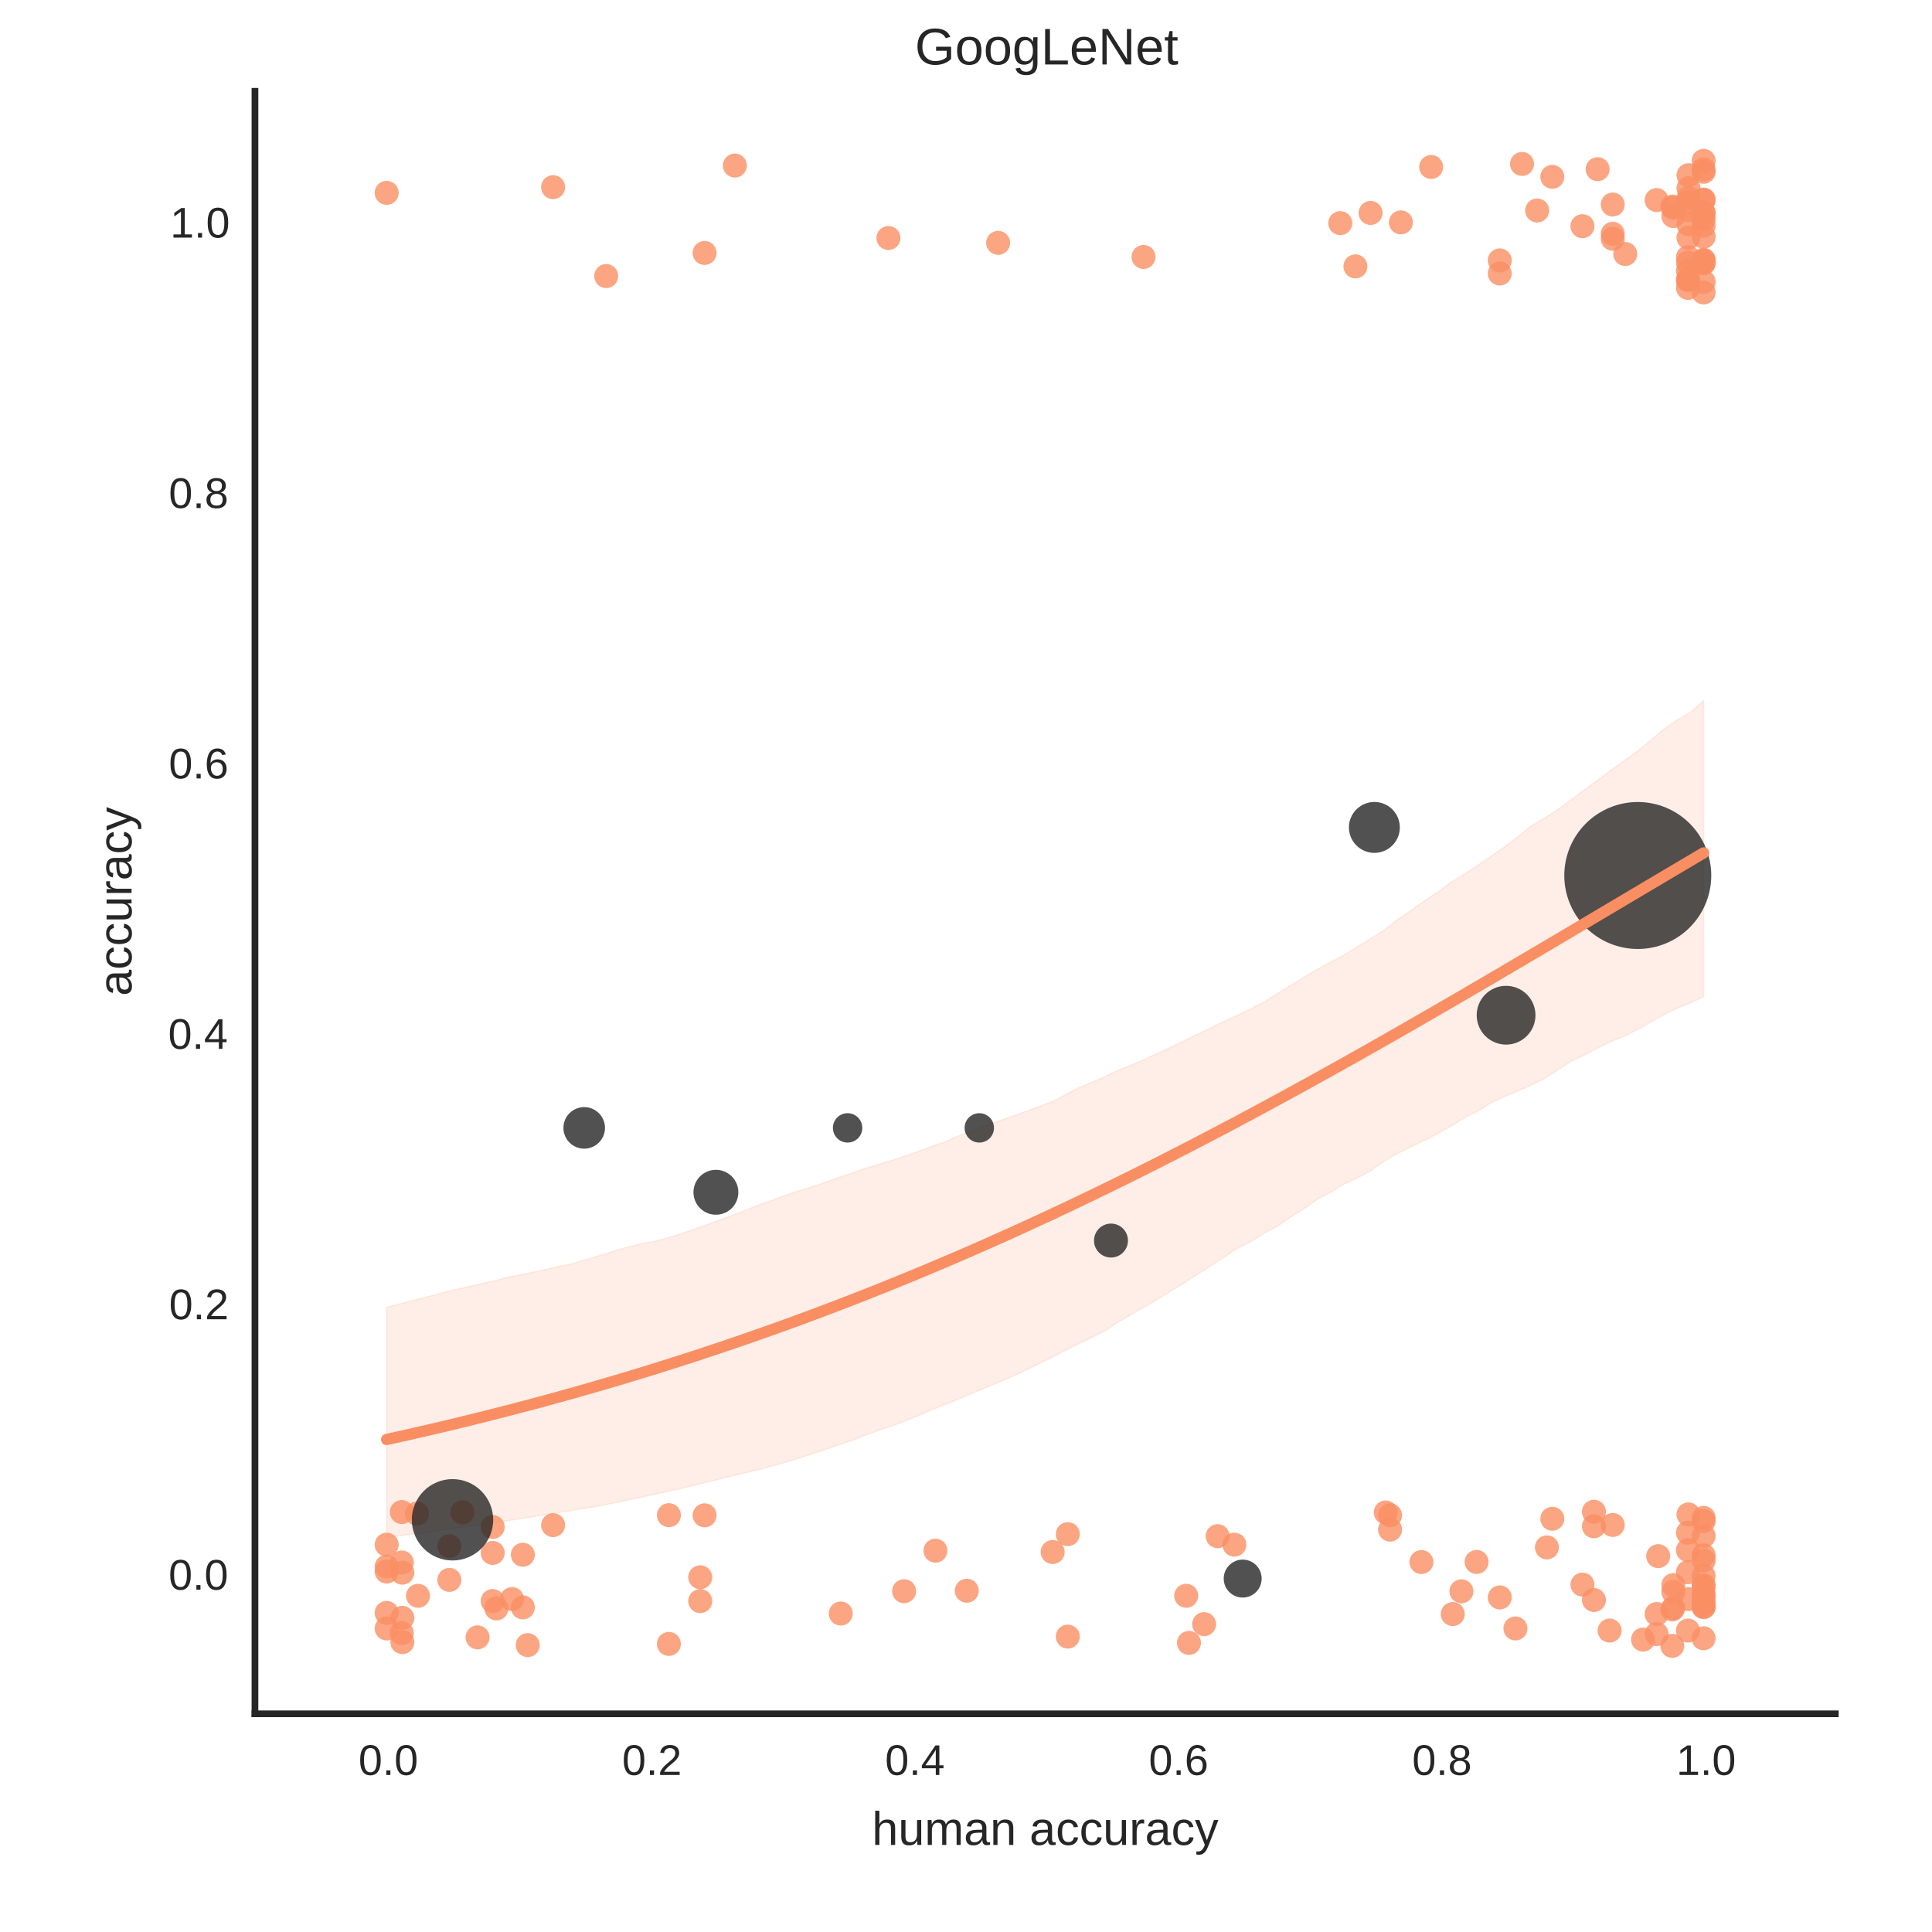 <?xml version="1.0" encoding="utf-8" standalone="no"?>
<!DOCTYPE svg PUBLIC "-//W3C//DTD SVG 1.1//EN"
  "http://www.w3.org/Graphics/SVG/1.1/DTD/svg11.dtd">
<!-- Created with matplotlib (http://matplotlib.org/) -->
<svg height="360pt" version="1.1" viewBox="0 0 360 360" width="360pt" xmlns="http://www.w3.org/2000/svg" xmlns:xlink="http://www.w3.org/1999/xlink">
 <defs>
  <style type="text/css">
*{stroke-linecap:butt;stroke-linejoin:round;}
  </style>
 </defs>
 <g id="figure_1">
  <g id="patch_1">
   <path d="
M0 360
L360 360
L360 0
L0 0
z
" style="fill:#ffffff;"/>
  </g>
  <g id="axes_1">
   <g id="patch_2">
    <path d="
M47.508 319.34
L341.985 319.34
L341.985 17.01
L47.508 17.01
z
" style="fill:#ffffff;"/>
   </g>
   <g id="matplotlib.axis_1">
    <g id="xtick_1">
     <g id="line2d_1">
      <defs>
       <path d="
M0 0
L0 0" id="m9ceacb34a3" style="stroke:#262626;stroke-width:0.8;"/>
      </defs>
      <g>
       <use style="fill:#262626;stroke:#262626;stroke-width:0.8;" x="72.048" xlink:href="#m9ceacb34a3" y="319.34"/>
      </g>
     </g>
     <g id="text_1">
      <!-- 0.0 -->
      <defs>
       <path d="
M9.125 0
L9.125 10.688
L18.656 10.688
L18.656 0
z
" id="LiberationSans-2e"/>
       <path d="
M51.703 34.422
Q51.703 24.516 49.828 17.75
Q47.953 10.984 44.703 6.812
Q41.453 2.641 37.062 0.828
Q32.672 -0.984 27.688 -0.984
Q22.656 -0.984 18.312 0.828
Q13.969 2.641 10.766 6.781
Q7.562 10.938 5.734 17.703
Q3.906 24.469 3.906 34.422
Q3.906 44.828 5.734 51.641
Q7.562 58.453 10.781 62.5
Q14.016 66.547 18.406 68.188
Q22.797 69.828 27.984 69.828
Q32.906 69.828 37.219 68.188
Q41.547 66.547 44.766 62.5
Q48 58.453 49.844 51.641
Q51.703 44.828 51.703 34.422
M42.781 34.422
Q42.781 42.625 41.797 48.062
Q40.828 53.516 38.922 56.766
Q37.016 60.016 34.25 61.359
Q31.5 62.703 27.984 62.703
Q24.266 62.703 21.438 61.328
Q18.609 59.969 16.672 56.719
Q14.75 53.469 13.766 48.016
Q12.797 42.578 12.797 34.422
Q12.797 26.516 13.797 21.094
Q14.797 15.672 16.719 12.375
Q18.656 9.078 21.438 7.641
Q24.219 6.203 27.781 6.203
Q31.25 6.203 34.031 7.641
Q36.812 9.078 38.734 12.375
Q40.672 15.672 41.719 21.094
Q42.781 26.516 42.781 34.422" id="LiberationSans-30"/>
      </defs>
      <g style="fill:#262626;" transform="translate(66.801 330.738)scale(0.08 -0.08)">
       <use xlink:href="#LiberationSans-30"/>
       <use x="55.615" xlink:href="#LiberationSans-2e"/>
       <use x="83.398" xlink:href="#LiberationSans-30"/>
      </g>
     </g>
    </g>
    <g id="xtick_2">
     <g id="line2d_2">
      <g>
       <use style="fill:#262626;stroke:#262626;stroke-width:0.8;" x="121.127" xlink:href="#m9ceacb34a3" y="319.34"/>
      </g>
     </g>
     <g id="text_2">
      <!-- 0.2 -->
      <defs>
       <path d="
M5.031 0
L5.031 6.203
Q7.516 11.922 11.109 16.281
Q14.703 20.656 18.656 24.188
Q22.609 27.734 26.484 30.766
Q30.375 33.797 33.5 36.812
Q36.625 39.844 38.547 43.156
Q40.484 46.484 40.484 50.688
Q40.484 53.609 39.594 55.828
Q38.719 58.062 37.062 59.562
Q35.406 61.078 33.078 61.828
Q30.766 62.594 27.938 62.594
Q25.297 62.594 22.969 61.859
Q20.656 61.141 18.844 59.672
Q17.047 58.203 15.891 56.031
Q14.75 53.859 14.406 50.984
L5.422 51.812
Q5.859 55.516 7.469 58.781
Q9.078 62.062 11.906 64.531
Q14.75 67 18.719 68.406
Q22.703 69.828 27.938 69.828
Q33.062 69.828 37.062 68.609
Q41.062 67.391 43.812 64.984
Q46.578 62.594 48.047 59.078
Q49.516 55.562 49.516 50.984
Q49.516 47.516 48.266 44.391
Q47.016 41.266 44.938 38.422
Q42.875 35.594 40.141 32.953
Q37.406 30.328 34.422 27.812
Q31.453 25.297 28.422 22.828
Q25.391 20.359 22.719 17.859
Q20.062 15.375 17.969 12.812
Q15.875 10.25 14.703 7.469
L50.594 7.469
L50.594 0
z
" id="LiberationSans-32"/>
      </defs>
      <g style="fill:#262626;" transform="translate(115.924 330.738)scale(0.08 -0.08)">
       <use xlink:href="#LiberationSans-30"/>
       <use x="55.615" xlink:href="#LiberationSans-2e"/>
       <use x="83.398" xlink:href="#LiberationSans-32"/>
      </g>
     </g>
    </g>
    <g id="xtick_3">
     <g id="line2d_3">
      <g>
       <use style="fill:#262626;stroke:#262626;stroke-width:0.8;" x="170.207" xlink:href="#m9ceacb34a3" y="319.34"/>
      </g>
     </g>
     <g id="text_3">
      <!-- 0.4 -->
      <defs>
       <path d="
M43.016 15.578
L43.016 0
L34.719 0
L34.719 15.578
L2.297 15.578
L2.297 22.406
L33.797 68.797
L43.016 68.797
L43.016 22.516
L52.688 22.516
L52.688 15.578
z

M34.719 58.891
Q34.625 58.641 34.234 57.938
Q33.844 57.234 33.344 56.344
Q32.859 55.469 32.344 54.562
Q31.844 53.656 31.453 53.078
L13.812 27.094
Q13.578 26.703 13.109 26.062
Q12.641 25.438 12.156 24.781
Q11.672 24.125 11.172 23.484
Q10.688 22.859 10.406 22.516
L34.719 22.516
z
" id="LiberationSans-34"/>
      </defs>
      <g style="fill:#262626;" transform="translate(164.92 330.738)scale(0.08 -0.08)">
       <use xlink:href="#LiberationSans-30"/>
       <use x="55.615" xlink:href="#LiberationSans-2e"/>
       <use x="83.398" xlink:href="#LiberationSans-34"/>
      </g>
     </g>
    </g>
    <g id="xtick_4">
     <g id="line2d_4">
      <g>
       <use style="fill:#262626;stroke:#262626;stroke-width:0.8;" x="219.286" xlink:href="#m9ceacb34a3" y="319.34"/>
      </g>
     </g>
     <g id="text_4">
      <!-- 0.6 -->
      <defs>
       <path d="
M51.219 22.516
Q51.219 17.328 49.781 13
Q48.344 8.688 45.531 5.578
Q42.719 2.484 38.562 0.75
Q34.422 -0.984 29 -0.984
Q23 -0.984 18.5 1.312
Q14.016 3.609 11.031 7.922
Q8.062 12.25 6.562 18.531
Q5.078 24.812 5.078 32.812
Q5.078 42 6.766 48.922
Q8.453 55.859 11.625 60.5
Q14.797 65.141 19.359 67.484
Q23.922 69.828 29.688 69.828
Q33.203 69.828 36.281 69.094
Q39.359 68.359 41.875 66.719
Q44.391 65.094 46.281 62.406
Q48.188 59.719 49.312 55.812
L40.922 54.297
Q39.547 58.734 36.547 60.719
Q33.547 62.703 29.594 62.703
Q25.984 62.703 23.047 60.984
Q20.125 59.281 18.062 55.875
Q16.016 52.484 14.906 47.359
Q13.812 42.234 13.812 35.406
Q16.219 39.844 20.562 42.156
Q24.906 44.484 30.516 44.484
Q35.203 44.484 39.016 42.969
Q42.828 41.453 45.531 38.594
Q48.25 35.75 49.734 31.672
Q51.219 27.594 51.219 22.516
M42.281 22.125
Q42.281 25.688 41.406 28.562
Q40.531 31.453 38.766 33.469
Q37.016 35.5 34.422 36.594
Q31.844 37.703 28.422 37.703
Q26.031 37.703 23.578 36.984
Q21.141 36.281 19.156 34.688
Q17.188 33.109 15.938 30.516
Q14.703 27.938 14.703 24.219
Q14.703 20.406 15.672 17.109
Q16.656 13.812 18.484 11.375
Q20.312 8.938 22.891 7.516
Q25.484 6.109 28.719 6.109
Q31.891 6.109 34.406 7.203
Q36.922 8.297 38.672 10.375
Q40.438 12.453 41.359 15.422
Q42.281 18.406 42.281 22.125" id="LiberationSans-36"/>
      </defs>
      <g style="fill:#262626;" transform="translate(214.058 330.738)scale(0.08 -0.08)">
       <use xlink:href="#LiberationSans-30"/>
       <use x="55.615" xlink:href="#LiberationSans-2e"/>
       <use x="83.398" xlink:href="#LiberationSans-36"/>
      </g>
     </g>
    </g>
    <g id="xtick_5">
     <g id="line2d_5">
      <g>
       <use style="fill:#262626;stroke:#262626;stroke-width:0.8;" x="268.366" xlink:href="#m9ceacb34a3" y="319.34"/>
      </g>
     </g>
     <g id="text_5">
      <!-- 0.8 -->
      <defs>
       <path d="
M51.266 19.188
Q51.266 14.797 49.875 11.109
Q48.484 7.422 45.625 4.734
Q42.781 2.047 38.328 0.531
Q33.891 -0.984 27.828 -0.984
Q21.781 -0.984 17.359 0.531
Q12.938 2.047 10.031 4.703
Q7.125 7.375 5.734 11.062
Q4.344 14.75 4.344 19.094
Q4.344 22.859 5.484 25.781
Q6.641 28.719 8.562 30.828
Q10.5 32.953 12.969 34.25
Q15.438 35.547 18.062 35.984
L18.062 36.188
Q15.188 36.859 12.906 38.375
Q10.641 39.891 9.094 42.016
Q7.562 44.141 6.75 46.719
Q5.953 49.312 5.953 52.203
Q5.953 55.812 7.344 59
Q8.734 62.203 11.469 64.625
Q14.203 67.047 18.25 68.438
Q22.312 69.828 27.641 69.828
Q33.25 69.828 37.375 68.406
Q41.5 67 44.203 64.578
Q46.922 62.156 48.234 58.938
Q49.562 55.719 49.562 52.094
Q49.562 49.266 48.75 46.672
Q47.953 44.094 46.406 41.969
Q44.875 39.844 42.594 38.344
Q40.328 36.859 37.359 36.281
L37.359 36.078
Q40.328 35.594 42.859 34.297
Q45.406 33.016 47.266 30.891
Q49.125 28.766 50.188 25.828
Q51.266 22.906 51.266 19.188
M40.438 51.609
Q40.438 54.203 39.766 56.344
Q39.109 58.5 37.594 60.031
Q36.078 61.578 33.641 62.422
Q31.203 63.281 27.641 63.281
Q24.172 63.281 21.781 62.422
Q19.391 61.578 17.844 60.031
Q16.312 58.5 15.625 56.344
Q14.938 54.203 14.938 51.609
Q14.938 49.562 15.469 47.406
Q16.016 45.266 17.422 43.5
Q18.844 41.75 21.328 40.625
Q23.828 39.5 27.734 39.5
Q31.891 39.5 34.406 40.625
Q36.922 41.75 38.25 43.5
Q39.594 45.266 40.016 47.406
Q40.438 49.562 40.438 51.609
M42.141 20.016
Q42.141 22.516 41.453 24.828
Q40.766 27.156 39.109 28.938
Q37.453 30.719 34.641 31.812
Q31.844 32.906 27.641 32.906
Q23.781 32.906 21.062 31.812
Q18.359 30.719 16.672 28.906
Q14.984 27.094 14.203 24.719
Q13.422 22.359 13.422 19.828
Q13.422 16.656 14.203 14.031
Q14.984 11.422 16.688 9.547
Q18.406 7.672 21.188 6.641
Q23.969 5.609 27.938 5.609
Q31.938 5.609 34.672 6.641
Q37.406 7.672 39.062 9.547
Q40.719 11.422 41.422 14.078
Q42.141 16.75 42.141 20.016" id="LiberationSans-38"/>
      </defs>
      <g style="fill:#262626;" transform="translate(263.136 330.738)scale(0.08 -0.08)">
       <use xlink:href="#LiberationSans-30"/>
       <use x="55.615" xlink:href="#LiberationSans-2e"/>
       <use x="83.398" xlink:href="#LiberationSans-38"/>
      </g>
     </g>
    </g>
    <g id="xtick_6">
     <g id="line2d_6">
      <g>
       <use style="fill:#262626;stroke:#262626;stroke-width:0.8;" x="317.445" xlink:href="#m9ceacb34a3" y="319.34"/>
      </g>
     </g>
     <g id="text_6">
      <!-- 1.0 -->
      <defs>
       <path d="
M7.625 0
L7.625 7.469
L25.141 7.469
L25.141 60.406
L9.625 49.312
L9.625 57.625
L25.875 68.797
L33.984 68.797
L33.984 7.469
L50.734 7.469
L50.734 0
z
" id="LiberationSans-31"/>
      </defs>
      <g style="fill:#262626;" transform="translate(312.346 330.738)scale(0.08 -0.08)">
       <use xlink:href="#LiberationSans-31"/>
       <use x="55.615" xlink:href="#LiberationSans-2e"/>
       <use x="83.398" xlink:href="#LiberationSans-30"/>
      </g>
     </g>
    </g>
    <g id="text_7">
     <!-- human accuracy -->
     <defs>
      <path d="
M6.938 0
L6.938 40.531
Q6.938 42.188 6.906 43.922
Q6.891 45.656 6.828 47.266
Q6.781 48.875 6.734 50.281
Q6.688 51.703 6.641 52.828
L14.938 52.828
Q14.984 51.703 15.062 50.266
Q15.141 48.828 15.203 47.312
Q15.281 45.797 15.297 44.406
Q15.328 43.016 15.328 42.047
L15.531 42.047
Q16.453 45.062 17.5 47.281
Q18.562 49.516 19.969 50.953
Q21.391 52.391 23.344 53.094
Q25.297 53.812 28.078 53.812
Q29.156 53.812 30.125 53.641
Q31.109 53.469 31.641 53.328
L31.641 45.266
Q30.766 45.516 29.594 45.625
Q28.422 45.75 26.953 45.75
Q23.922 45.75 21.797 44.375
Q19.672 43.016 18.328 40.594
Q17 38.188 16.359 34.844
Q15.719 31.5 15.719 27.547
L15.719 0
z
" id="LiberationSans-72"/>
      <path d="
M20.219 -0.984
Q12.25 -0.984 8.25 3.219
Q4.25 7.422 4.25 14.75
Q4.25 19.969 6.219 23.312
Q8.203 26.656 11.391 28.562
Q14.594 30.469 18.688 31.203
Q22.797 31.938 27.047 32.031
L38.922 32.234
L38.922 35.109
Q38.922 38.375 38.234 40.672
Q37.547 42.969 36.125 44.375
Q34.719 45.797 32.594 46.453
Q30.469 47.125 27.594 47.125
Q25.047 47.125 23 46.75
Q20.953 46.391 19.438 45.438
Q17.922 44.484 16.984 42.844
Q16.062 41.219 15.766 38.719
L6.594 39.547
Q7.078 42.672 8.438 45.281
Q9.812 47.906 12.328 49.797
Q14.844 51.703 18.625 52.75
Q22.406 53.812 27.781 53.812
Q37.75 53.812 42.766 49.234
Q47.797 44.672 47.797 36.031
L47.797 13.281
Q47.797 9.375 48.828 7.391
Q49.859 5.422 52.734 5.422
Q53.469 5.422 54.203 5.516
Q54.938 5.609 55.609 5.766
L55.609 0.297
Q53.953 -0.094 52.312 -0.281
Q50.688 -0.484 48.828 -0.484
Q46.344 -0.484 44.562 0.172
Q42.781 0.828 41.656 2.172
Q40.531 3.516 39.938 5.484
Q39.359 7.469 39.203 10.109
L38.922 10.109
Q37.5 7.562 35.812 5.516
Q34.125 3.469 31.875 2.031
Q29.641 0.594 26.781 -0.188
Q23.922 -0.984 20.219 -0.984
M22.219 5.609
Q26.422 5.609 29.562 7.141
Q32.719 8.688 34.781 11.078
Q36.859 13.484 37.891 16.312
Q38.922 19.141 38.922 21.734
L38.922 26.078
L29.297 25.875
Q26.078 25.828 23.172 25.406
Q20.266 25 18.062 23.781
Q15.875 22.562 14.578 20.359
Q13.281 18.172 13.281 14.594
Q13.281 10.297 15.594 7.953
Q17.922 5.609 22.219 5.609" id="LiberationSans-61"/>
      <path d="
M15.328 52.828
L15.328 19.344
Q15.328 15.484 15.891 12.891
Q16.453 10.297 17.719 8.703
Q19 7.125 21.062 6.469
Q23.141 5.812 26.219 5.812
Q29.344 5.812 31.859 6.906
Q34.375 8.016 36.156 10.078
Q37.938 12.156 38.906 15.203
Q39.891 18.266 39.891 22.219
L39.891 52.828
L48.688 52.828
L48.688 11.281
Q48.688 9.625 48.703 7.781
Q48.734 5.953 48.781 4.312
Q48.828 2.688 48.875 1.516
Q48.922 0.344 48.969 0
L40.672 0
Q40.625 0.25 40.578 1.312
Q40.531 2.391 40.453 3.781
Q40.375 5.172 40.328 6.609
Q40.281 8.062 40.281 9.031
L40.141 9.031
Q38.875 6.734 37.359 4.875
Q35.844 3.031 33.844 1.734
Q31.844 0.438 29.25 -0.266
Q26.656 -0.984 23.25 -0.984
Q18.844 -0.984 15.672 0.094
Q12.5 1.172 10.453 3.422
Q8.406 5.672 7.453 9.188
Q6.5 12.703 6.5 17.625
L6.5 52.828
z
" id="LiberationSans-75"/>
      <path d="
M13.422 26.656
Q13.422 22.125 14.078 18.312
Q14.75 14.5 16.312 11.734
Q17.875 8.984 20.438 7.469
Q23 5.953 26.766 5.953
Q31.453 5.953 34.594 8.484
Q37.75 11.031 38.484 16.312
L47.359 15.719
Q46.922 12.453 45.453 9.422
Q44 6.391 41.484 4.094
Q38.969 1.812 35.344 0.406
Q31.734 -0.984 27 -0.984
Q20.797 -0.984 16.453 1.109
Q12.109 3.219 9.391 6.906
Q6.688 10.594 5.469 15.594
Q4.25 20.609 4.25 26.469
Q4.25 31.781 5.125 35.859
Q6 39.938 7.594 42.984
Q9.188 46.047 11.328 48.125
Q13.484 50.203 15.984 51.438
Q18.5 52.688 21.281 53.25
Q24.078 53.812 26.906 53.812
Q31.344 53.812 34.812 52.594
Q38.281 51.375 40.797 49.25
Q43.312 47.125 44.875 44.234
Q46.438 41.359 47.078 38.031
L38.031 37.359
Q37.359 41.75 34.562 44.328
Q31.781 46.922 26.656 46.922
Q22.906 46.922 20.391 45.672
Q17.875 44.438 16.312 41.922
Q14.75 39.406 14.078 35.594
Q13.422 31.781 13.422 26.656" id="LiberationSans-63"/>
      <path d="
M29.5 0
Q27.641 -4.781 25.703 -8.609
Q23.781 -12.453 21.391 -15.156
Q19 -17.875 16.062 -19.312
Q13.141 -20.75 9.328 -20.75
Q7.672 -20.75 6.25 -20.656
Q4.828 -20.562 3.266 -20.219
L3.266 -13.625
Q4.203 -13.766 5.375 -13.844
Q6.547 -13.922 7.375 -13.922
Q11.234 -13.922 14.547 -11.031
Q17.875 -8.156 20.359 -1.859
L21.188 0.25
L0.25 52.828
L9.625 52.828
L20.75 23.641
Q21.234 22.312 21.984 20.109
Q22.75 17.922 23.5 15.719
Q24.266 13.531 24.844 11.766
Q25.438 10.016 25.531 9.578
Q25.688 10.109 26.25 11.688
Q26.812 13.281 27.516 15.234
Q28.219 17.188 28.953 19.188
Q29.688 21.188 30.172 22.656
L40.531 52.828
L49.812 52.828
z
" id="LiberationSans-79"/>
      <path d="
M15.484 43.797
Q16.938 46.484 18.641 48.359
Q20.359 50.25 22.406 51.469
Q24.469 52.688 26.906 53.25
Q29.344 53.812 32.375 53.812
Q37.453 53.812 40.703 52.438
Q43.953 51.078 45.828 48.609
Q47.703 46.141 48.406 42.719
Q49.125 39.312 49.125 35.203
L49.125 0
L40.281 0
L40.281 33.5
Q40.281 36.859 39.859 39.391
Q39.453 41.938 38.281 43.625
Q37.109 45.312 34.953 46.156
Q32.812 47.016 29.391 47.016
Q26.266 47.016 23.75 45.891
Q21.234 44.781 19.453 42.719
Q17.672 40.672 16.688 37.734
Q15.719 34.812 15.719 31.156
L15.719 0
L6.938 0
L6.938 72.469
L15.719 72.469
L15.719 53.609
Q15.719 52 15.672 50.391
Q15.625 48.781 15.547 47.406
Q15.484 46.047 15.422 45.094
Q15.375 44.141 15.328 43.797
z
" id="LiberationSans-68"/>
      <path d="
M37.5 0
L37.5 33.5
Q37.5 37.359 37.016 39.938
Q36.531 42.531 35.375 44.109
Q34.234 45.703 32.375 46.359
Q30.516 47.016 27.828 47.016
Q25.047 47.016 22.797 45.922
Q20.562 44.828 18.969 42.75
Q17.391 40.672 16.531 37.625
Q15.672 34.578 15.672 30.609
L15.672 0
L6.938 0
L6.938 41.547
Q6.938 43.219 6.906 45.047
Q6.891 46.875 6.828 48.5
Q6.781 50.141 6.734 51.312
Q6.688 52.484 6.641 52.828
L14.938 52.828
Q14.984 52.594 15.031 51.516
Q15.094 50.438 15.156 49.047
Q15.234 47.656 15.281 46.219
Q15.328 44.781 15.328 43.797
L15.484 43.797
Q16.656 46.094 18.016 47.953
Q19.391 49.812 21.219 51.094
Q23.047 52.391 25.406 53.094
Q27.781 53.812 30.906 53.812
Q36.922 53.812 40.406 51.422
Q43.891 49.031 45.266 43.797
L45.406 43.797
Q46.578 46.094 48.047 47.953
Q49.516 49.812 51.469 51.094
Q53.422 52.391 55.859 53.094
Q58.297 53.812 61.422 53.812
Q65.438 53.812 68.328 52.734
Q71.234 51.656 73.094 49.406
Q74.953 47.172 75.828 43.625
Q76.703 40.094 76.703 35.203
L76.703 0
L68.016 0
L68.016 33.5
Q68.016 37.359 67.531 39.938
Q67.047 42.531 65.891 44.109
Q64.75 45.703 62.891 46.359
Q61.031 47.016 58.344 47.016
Q55.562 47.016 53.312 45.969
Q51.078 44.922 49.484 42.875
Q47.906 40.828 47.047 37.75
Q46.188 34.672 46.188 30.609
L46.188 0
z
" id="LiberationSans-6d"/>
      <path d="
M40.281 0
L40.281 33.5
Q40.281 37.359 39.719 39.938
Q39.156 42.531 37.891 44.109
Q36.625 45.703 34.547 46.359
Q32.469 47.016 29.391 47.016
Q26.266 47.016 23.75 45.922
Q21.234 44.828 19.453 42.75
Q17.672 40.672 16.688 37.625
Q15.719 34.578 15.719 30.609
L15.719 0
L6.938 0
L6.938 41.547
Q6.938 43.219 6.906 45.047
Q6.891 46.875 6.828 48.5
Q6.781 50.141 6.734 51.312
Q6.688 52.484 6.641 52.828
L14.938 52.828
Q14.984 52.594 15.031 51.516
Q15.094 50.438 15.156 49.047
Q15.234 47.656 15.281 46.219
Q15.328 44.781 15.328 43.797
L15.484 43.797
Q16.75 46.094 18.266 47.953
Q19.781 49.812 21.781 51.094
Q23.781 52.391 26.359 53.094
Q28.953 53.812 32.375 53.812
Q36.766 53.812 39.938 52.734
Q43.109 51.656 45.156 49.406
Q47.219 47.172 48.172 43.625
Q49.125 40.094 49.125 35.203
L49.125 0
z
" id="LiberationSans-6e"/>
      <path id="LiberationSans-20"/>
     </defs>
     <g style="fill:#262626;" transform="translate(162.475 343.775)scale(0.088 -0.088)">
      <use xlink:href="#LiberationSans-68"/>
      <use x="55.615" xlink:href="#LiberationSans-75"/>
      <use x="111.23" xlink:href="#LiberationSans-6d"/>
      <use x="194.531" xlink:href="#LiberationSans-61"/>
      <use x="250.146" xlink:href="#LiberationSans-6e"/>
      <use x="305.762" xlink:href="#LiberationSans-20"/>
      <use x="333.545" xlink:href="#LiberationSans-61"/>
      <use x="389.16" xlink:href="#LiberationSans-63"/>
      <use x="439.16" xlink:href="#LiberationSans-63"/>
      <use x="489.16" xlink:href="#LiberationSans-75"/>
      <use x="544.775" xlink:href="#LiberationSans-72"/>
      <use x="578.076" xlink:href="#LiberationSans-61"/>
      <use x="633.691" xlink:href="#LiberationSans-63"/>
      <use x="683.691" xlink:href="#LiberationSans-79"/>
     </g>
    </g>
   </g>
   <g id="matplotlib.axis_2">
    <g id="ytick_1">
     <g id="line2d_7">
      <g>
       <use style="fill:#262626;stroke:#262626;stroke-width:0.8;" x="47.508" xlink:href="#m9ceacb34a3" y="294.146"/>
      </g>
     </g>
     <g id="text_8">
      <!-- 0.0 -->
      <g style="fill:#262626;" transform="translate(31.413 296.215)scale(0.08 -0.08)">
       <use xlink:href="#LiberationSans-30"/>
       <use x="55.615" xlink:href="#LiberationSans-2e"/>
       <use x="83.398" xlink:href="#LiberationSans-30"/>
      </g>
     </g>
    </g>
    <g id="ytick_2">
     <g id="line2d_8">
      <g>
       <use style="fill:#262626;stroke:#262626;stroke-width:0.8;" x="47.508" xlink:href="#m9ceacb34a3" y="243.757"/>
      </g>
     </g>
     <g id="text_9">
      <!-- 0.2 -->
      <g style="fill:#262626;" transform="translate(31.502 245.826)scale(0.08 -0.08)">
       <use xlink:href="#LiberationSans-30"/>
       <use x="55.615" xlink:href="#LiberationSans-2e"/>
       <use x="83.398" xlink:href="#LiberationSans-32"/>
      </g>
     </g>
    </g>
    <g id="ytick_3">
     <g id="line2d_9">
      <g>
       <use style="fill:#262626;stroke:#262626;stroke-width:0.8;" x="47.508" xlink:href="#m9ceacb34a3" y="193.369"/>
      </g>
     </g>
     <g id="text_10">
      <!-- 0.4 -->
      <g style="fill:#262626;" transform="translate(31.335 195.438)scale(0.08 -0.08)">
       <use xlink:href="#LiberationSans-30"/>
       <use x="55.615" xlink:href="#LiberationSans-2e"/>
       <use x="83.398" xlink:href="#LiberationSans-34"/>
      </g>
     </g>
    </g>
    <g id="ytick_4">
     <g id="line2d_10">
      <g>
       <use style="fill:#262626;stroke:#262626;stroke-width:0.8;" x="47.508" xlink:href="#m9ceacb34a3" y="142.981"/>
      </g>
     </g>
     <g id="text_11">
      <!-- 0.6 -->
      <g style="fill:#262626;" transform="translate(31.452 145.05)scale(0.08 -0.08)">
       <use xlink:href="#LiberationSans-30"/>
       <use x="55.615" xlink:href="#LiberationSans-2e"/>
       <use x="83.398" xlink:href="#LiberationSans-36"/>
      </g>
     </g>
    </g>
    <g id="ytick_5">
     <g id="line2d_11">
      <g>
       <use style="fill:#262626;stroke:#262626;stroke-width:0.8;" x="47.508" xlink:href="#m9ceacb34a3" y="92.593"/>
      </g>
     </g>
     <g id="text_12">
      <!-- 0.8 -->
      <g style="fill:#262626;" transform="translate(31.448 94.661)scale(0.08 -0.08)">
       <use xlink:href="#LiberationSans-30"/>
       <use x="55.615" xlink:href="#LiberationSans-2e"/>
       <use x="83.398" xlink:href="#LiberationSans-38"/>
      </g>
     </g>
    </g>
    <g id="ytick_6">
     <g id="line2d_12">
      <g>
       <use style="fill:#262626;stroke:#262626;stroke-width:0.8;" x="47.508" xlink:href="#m9ceacb34a3" y="42.204"/>
      </g>
     </g>
     <g id="text_13">
      <!-- 1.0 -->
      <g style="fill:#262626;" transform="translate(31.711 44.273)scale(0.08 -0.08)">
       <use xlink:href="#LiberationSans-31"/>
       <use x="55.615" xlink:href="#LiberationSans-2e"/>
       <use x="83.398" xlink:href="#LiberationSans-30"/>
      </g>
     </g>
    </g>
    <g id="text_14">
     <!-- accuracy -->
     <g style="fill:#262626;" transform="translate(24.509 185.585)rotate(-90.0)scale(0.088 -0.088)">
      <use xlink:href="#LiberationSans-61"/>
      <use x="55.615" xlink:href="#LiberationSans-63"/>
      <use x="105.615" xlink:href="#LiberationSans-63"/>
      <use x="155.615" xlink:href="#LiberationSans-75"/>
      <use x="211.23" xlink:href="#LiberationSans-72"/>
      <use x="244.531" xlink:href="#LiberationSans-61"/>
      <use x="300.146" xlink:href="#LiberationSans-63"/>
      <use x="350.146" xlink:href="#LiberationSans-79"/>
     </g>
    </g>
   </g>
   <g id="PathCollection_1">
    <defs>
     <path d="
M0 2.236
C0.593 2.236 1.162 2 1.581 1.581
C2 1.162 2.236 0.593 2.236 0
C2.236 -0.593 2 -1.162 1.581 -1.581
C1.162 -2 0.593 -2.236 0 -2.236
C-0.593 -2.236 -1.162 -2 -1.581 -1.581
C-2 -1.162 -2.236 -0.593 -2.236 0
C-2.236 0.593 -2 1.162 -1.581 1.581
C-1.162 2 -0.593 2.236 0 2.236
z
" id="m7062e01d87"/>
    </defs>
    <g clip-path="url(#p9aa6d294ba)">
     <use style="fill:#fa8e63;fill-opacity:0.8;" x="72.048" xlink:href="#m7062e01d87" y="303.441"/>
     <use style="fill:#fa8e63;fill-opacity:0.8;" x="317.445" xlink:href="#m7062e01d87" y="54.498"/>
     <use style="fill:#fa8e63;fill-opacity:0.8;" x="299.924" xlink:href="#m7062e01d87" y="303.833"/>
     <use style="fill:#fa8e63;fill-opacity:0.8;" x="286.427" xlink:href="#m7062e01d87" y="39.219"/>
     <use style="fill:#fa8e63;fill-opacity:0.8;" x="314.623" xlink:href="#m7062e01d87" y="282.197"/>
     <use style="fill:#fa8e63;fill-opacity:0.8;" x="86.158" xlink:href="#m7062e01d87" y="281.792"/>
     <use style="fill:#fa8e63;fill-opacity:0.8;" x="300.512" xlink:href="#m7062e01d87" y="44.495"/>
     <use style="fill:#fa8e63;fill-opacity:0.8;" x="224.366" xlink:href="#m7062e01d87" y="302.637"/>
     <use style="fill:#fa8e63;fill-opacity:0.8;" x="311.801" xlink:href="#m7062e01d87" y="38.708"/>
     <use style="fill:#fa8e63;fill-opacity:0.8;" x="83.729" xlink:href="#m7062e01d87" y="294.39"/>
     <use style="fill:#fa8e63;fill-opacity:0.8;" x="258.206" xlink:href="#m7062e01d87" y="281.816"/>
     <use style="fill:#fa8e63;fill-opacity:0.8;" x="88.98" xlink:href="#m7062e01d87" y="305.098"/>
     <use style="fill:#fa8e63;fill-opacity:0.8;" x="314.623" xlink:href="#m7062e01d87" y="35.068"/>
     <use style="fill:#fa8e63;fill-opacity:0.8;" x="317.445" xlink:href="#m7062e01d87" y="299.477"/>
     <use style="fill:#fa8e63;fill-opacity:0.8;" x="156.661" xlink:href="#m7062e01d87" y="300.661"/>
     <use style="fill:#fa8e63;fill-opacity:0.8;" x="300.512" xlink:href="#m7062e01d87" y="38.11"/>
     <use style="fill:#fa8e63;fill-opacity:0.8;" x="72.048" xlink:href="#m7062e01d87" y="300.544"/>
     <use style="fill:#fa8e63;fill-opacity:0.8;" x="308.979" xlink:href="#m7062e01d87" y="289.967"/>
     <use style="fill:#fa8e63;fill-opacity:0.8;" x="314.623" xlink:href="#m7062e01d87" y="41.768"/>
     <use style="fill:#fa8e63;fill-opacity:0.8;" x="317.445" xlink:href="#m7062e01d87" y="44.117"/>
     <use style="fill:#fa8e63;fill-opacity:0.8;" x="317.445" xlink:href="#m7062e01d87" y="40.826"/>
     <use style="fill:#fa8e63;fill-opacity:0.8;" x="97.422" xlink:href="#m7062e01d87" y="299.511"/>
     <use style="fill:#fa8e63;fill-opacity:0.8;" x="174.305" xlink:href="#m7062e01d87" y="288.941"/>
     <use style="fill:#fa8e63;fill-opacity:0.8;" x="165.544" xlink:href="#m7062e01d87" y="44.349"/>
     <use style="fill:#fa8e63;fill-opacity:0.8;" x="279.457" xlink:href="#m7062e01d87" y="297.659"/>
     <use style="fill:#fa8e63;fill-opacity:0.8;" x="198.967" xlink:href="#m7062e01d87" y="285.866"/>
     <use style="fill:#fa8e63;fill-opacity:0.8;" x="317.445" xlink:href="#m7062e01d87" y="283.439"/>
     <use style="fill:#fa8e63;fill-opacity:0.8;" x="314.525" xlink:href="#m7062e01d87" y="53.642"/>
     <use style="fill:#fa8e63;fill-opacity:0.8;" x="314.525" xlink:href="#m7062e01d87" y="48.94"/>
     <use style="fill:#fa8e63;fill-opacity:0.8;" x="95.41" xlink:href="#m7062e01d87" y="297.962"/>
     <use style="fill:#fa8e63;fill-opacity:0.8;" x="317.445" xlink:href="#m7062e01d87" y="286.211"/>
     <use style="fill:#fa8e63;fill-opacity:0.8;" x="317.445" xlink:href="#m7062e01d87" y="29.973"/>
     <use style="fill:#fa8e63;fill-opacity:0.8;" x="124.637" xlink:href="#m7062e01d87" y="282.33"/>
     <use style="fill:#fa8e63;fill-opacity:0.8;" x="317.445" xlink:href="#m7062e01d87" y="32.002"/>
     <use style="fill:#fa8e63;fill-opacity:0.8;" x="302.844" xlink:href="#m7062e01d87" y="47.33"/>
     <use style="fill:#fa8e63;fill-opacity:0.8;" x="74.87" xlink:href="#m7062e01d87" y="281.75"/>
     <use style="fill:#fa8e63;fill-opacity:0.8;" x="279.457" xlink:href="#m7062e01d87" y="48.517"/>
     <use style="fill:#fa8e63;fill-opacity:0.8;" x="314.525" xlink:href="#m7062e01d87" y="52.133"/>
     <use style="fill:#fa8e63;fill-opacity:0.8;" x="136.931" xlink:href="#m7062e01d87" y="30.843"/>
     <use style="fill:#fa8e63;fill-opacity:0.8;" x="317.445" xlink:href="#m7062e01d87" y="48.92"/>
     <use style="fill:#fa8e63;fill-opacity:0.8;" x="91.803" xlink:href="#m7062e01d87" y="289.365"/>
     <use style="fill:#fa8e63;fill-opacity:0.8;" x="317.445" xlink:href="#m7062e01d87" y="305.273"/>
     <use style="fill:#fa8e63;fill-opacity:0.8;" x="288.243" xlink:href="#m7062e01d87" y="288.333"/>
     <use style="fill:#fa8e63;fill-opacity:0.8;" x="91.803" xlink:href="#m7062e01d87" y="284.529"/>
     <use style="fill:#fa8e63;fill-opacity:0.8;" x="314.525" xlink:href="#m7062e01d87" y="47.937"/>
     <use style="fill:#fa8e63;fill-opacity:0.8;" x="185.986" xlink:href="#m7062e01d87" y="45.251"/>
     <use style="fill:#fa8e63;fill-opacity:0.8;" x="317.445" xlink:href="#m7062e01d87" y="297.313"/>
     <use style="fill:#fa8e63;fill-opacity:0.8;" x="72.048" xlink:href="#m7062e01d87" y="35.936"/>
     <use style="fill:#fa8e63;fill-opacity:0.8;" x="308.684" xlink:href="#m7062e01d87" y="300.752"/>
     <use style="fill:#fa8e63;fill-opacity:0.8;" x="314.525" xlink:href="#m7062e01d87" y="50.472"/>
     <use style="fill:#fa8e63;fill-opacity:0.8;" x="317.445" xlink:href="#m7062e01d87" y="295.423"/>
     <use style="fill:#fa8e63;fill-opacity:0.8;" x="131.287" xlink:href="#m7062e01d87" y="47.13"/>
     <use style="fill:#fa8e63;fill-opacity:0.8;" x="314.525" xlink:href="#m7062e01d87" y="285.6"/>
     <use style="fill:#fa8e63;fill-opacity:0.8;" x="270.697" xlink:href="#m7062e01d87" y="300.753"/>
     <use style="fill:#fa8e63;fill-opacity:0.8;" x="294.868" xlink:href="#m7062e01d87" y="42.144"/>
     <use style="fill:#fa8e63;fill-opacity:0.8;" x="289.249" xlink:href="#m7062e01d87" y="282.995"/>
     <use style="fill:#fa8e63;fill-opacity:0.8;" x="317.445" xlink:href="#m7062e01d87" y="290.77"/>
     <use style="fill:#fa8e63;fill-opacity:0.8;" x="289.249" xlink:href="#m7062e01d87" y="32.951"/>
     <use style="fill:#fa8e63;fill-opacity:0.8;" x="266.672" xlink:href="#m7062e01d87" y="31.113"/>
     <use style="fill:#fa8e63;fill-opacity:0.8;" x="230.01" xlink:href="#m7062e01d87" y="287.828"/>
     <use style="fill:#fa8e63;fill-opacity:0.8;" x="317.445" xlink:href="#m7062e01d87" y="37.176"/>
     <use style="fill:#fa8e63;fill-opacity:0.8;" x="259.016" xlink:href="#m7062e01d87" y="282.356"/>
     <use style="fill:#fa8e63;fill-opacity:0.8;" x="297.003" xlink:href="#m7062e01d87" y="281.69"/>
     <use style="fill:#fa8e63;fill-opacity:0.8;" x="311.801" xlink:href="#m7062e01d87" y="295.36"/>
     <use style="fill:#fa8e63;fill-opacity:0.8;" x="198.967" xlink:href="#m7062e01d87" y="304.957"/>
     <use style="fill:#fa8e63;fill-opacity:0.8;" x="317.445" xlink:href="#m7062e01d87" y="299.366"/>
     <use style="fill:#fa8e63;fill-opacity:0.8;" x="279.457" xlink:href="#m7062e01d87" y="50.963"/>
     <use style="fill:#fa8e63;fill-opacity:0.8;" x="314.623" xlink:href="#m7062e01d87" y="44.283"/>
     <use style="fill:#fa8e63;fill-opacity:0.8;" x="282.378" xlink:href="#m7062e01d87" y="303.435"/>
     <use style="fill:#fa8e63;fill-opacity:0.8;" x="317.445" xlink:href="#m7062e01d87" y="39.581"/>
     <use style="fill:#fa8e63;fill-opacity:0.8;" x="317.445" xlink:href="#m7062e01d87" y="297.098"/>
     <use style="fill:#fa8e63;fill-opacity:0.8;" x="103.066" xlink:href="#m7062e01d87" y="284.184"/>
     <use style="fill:#fa8e63;fill-opacity:0.8;" x="131.287" xlink:href="#m7062e01d87" y="282.36"/>
     <use style="fill:#fa8e63;fill-opacity:0.8;" x="314.525" xlink:href="#m7062e01d87" y="292.965"/>
     <use style="fill:#fa8e63;fill-opacity:0.8;" x="213.078" xlink:href="#m7062e01d87" y="47.877"/>
     <use style="fill:#fa8e63;fill-opacity:0.8;" x="317.445" xlink:href="#m7062e01d87" y="39.88"/>
     <use style="fill:#fa8e63;fill-opacity:0.8;" x="300.512" xlink:href="#m7062e01d87" y="284.15"/>
     <use style="fill:#fa8e63;fill-opacity:0.8;" x="168.464" xlink:href="#m7062e01d87" y="296.496"/>
     <use style="fill:#fa8e63;fill-opacity:0.8;" x="72.048" xlink:href="#m7062e01d87" y="292.834"/>
     <use style="fill:#fa8e63;fill-opacity:0.8;" x="311.604" xlink:href="#m7062e01d87" y="299.899"/>
     <use style="fill:#fa8e63;fill-opacity:0.8;" x="294.868" xlink:href="#m7062e01d87" y="295.268"/>
     <use style="fill:#fa8e63;fill-opacity:0.8;" x="311.801" xlink:href="#m7062e01d87" y="296.622"/>
     <use style="fill:#fa8e63;fill-opacity:0.8;" x="317.445" xlink:href="#m7062e01d87" y="48.543"/>
     <use style="fill:#fa8e63;fill-opacity:0.8;" x="317.445" xlink:href="#m7062e01d87" y="42.056"/>
     <use style="fill:#fa8e63;fill-opacity:0.8;" x="317.445" xlink:href="#m7062e01d87" y="298.923"/>
     <use style="fill:#fa8e63;fill-opacity:0.8;" x="221.028" xlink:href="#m7062e01d87" y="297.345"/>
     <use style="fill:#fa8e63;fill-opacity:0.8;" x="249.74" xlink:href="#m7062e01d87" y="41.575"/>
     <use style="fill:#fa8e63;fill-opacity:0.8;" x="72.048" xlink:href="#m7062e01d87" y="287.832"/>
     <use style="fill:#fa8e63;fill-opacity:0.8;" x="130.477" xlink:href="#m7062e01d87" y="298.34"/>
     <use style="fill:#fa8e63;fill-opacity:0.8;" x="297.69" xlink:href="#m7062e01d87" y="31.518"/>
     <use style="fill:#fa8e63;fill-opacity:0.8;" x="259.016" xlink:href="#m7062e01d87" y="285.018"/>
     <use style="fill:#fa8e63;fill-opacity:0.8;" x="306.157" xlink:href="#m7062e01d87" y="305.516"/>
     <use style="fill:#fa8e63;fill-opacity:0.8;" x="317.445" xlink:href="#m7062e01d87" y="48.411"/>
     <use style="fill:#fa8e63;fill-opacity:0.8;" x="300.512" xlink:href="#m7062e01d87" y="43.561"/>
     <use style="fill:#fa8e63;fill-opacity:0.8;" x="314.525" xlink:href="#m7062e01d87" y="52.165"/>
     <use style="fill:#fa8e63;fill-opacity:0.8;" x="314.623" xlink:href="#m7062e01d87" y="297.963"/>
     <use style="fill:#fa8e63;fill-opacity:0.8;" x="83.729" xlink:href="#m7062e01d87" y="288.097"/>
     <use style="fill:#fa8e63;fill-opacity:0.8;" x="314.525" xlink:href="#m7062e01d87" y="37.656"/>
     <use style="fill:#fa8e63;fill-opacity:0.8;" x="314.623" xlink:href="#m7062e01d87" y="39.121"/>
     <use style="fill:#fa8e63;fill-opacity:0.8;" x="314.623" xlink:href="#m7062e01d87" y="36.9"/>
     <use style="fill:#fa8e63;fill-opacity:0.8;" x="252.562" xlink:href="#m7062e01d87" y="49.638"/>
     <use style="fill:#fa8e63;fill-opacity:0.8;" x="297.003" xlink:href="#m7062e01d87" y="298.134"/>
     <use style="fill:#fa8e63;fill-opacity:0.8;" x="97.422" xlink:href="#m7062e01d87" y="289.706"/>
     <use style="fill:#fa8e63;fill-opacity:0.8;" x="314.623" xlink:href="#m7062e01d87" y="32.65"/>
     <use style="fill:#fa8e63;fill-opacity:0.8;" x="74.968" xlink:href="#m7062e01d87" y="293.045"/>
     <use style="fill:#fa8e63;fill-opacity:0.8;" x="311.801" xlink:href="#m7062e01d87" y="299.621"/>
     <use style="fill:#fa8e63;fill-opacity:0.8;" x="74.968" xlink:href="#m7062e01d87" y="305.981"/>
     <use style="fill:#fa8e63;fill-opacity:0.8;" x="314.525" xlink:href="#m7062e01d87" y="288.847"/>
     <use style="fill:#fa8e63;fill-opacity:0.8;" x="98.33" xlink:href="#m7062e01d87" y="306.544"/>
     <use style="fill:#fa8e63;fill-opacity:0.8;" x="77.889" xlink:href="#m7062e01d87" y="297.354"/>
     <use style="fill:#fa8e63;fill-opacity:0.8;" x="261.028" xlink:href="#m7062e01d87" y="41.435"/>
     <use style="fill:#fa8e63;fill-opacity:0.8;" x="317.445" xlink:href="#m7062e01d87" y="31.569"/>
     <use style="fill:#fa8e63;fill-opacity:0.8;" x="308.684" xlink:href="#m7062e01d87" y="304.488"/>
     <use style="fill:#fa8e63;fill-opacity:0.8;" x="272.316" xlink:href="#m7062e01d87" y="296.516"/>
     <use style="fill:#fa8e63;fill-opacity:0.8;" x="221.544" xlink:href="#m7062e01d87" y="306.13"/>
     <use style="fill:#fa8e63;fill-opacity:0.8;" x="317.445" xlink:href="#m7062e01d87" y="298.111"/>
     <use style="fill:#fa8e63;fill-opacity:0.8;" x="264.856" xlink:href="#m7062e01d87" y="291.066"/>
     <use style="fill:#fa8e63;fill-opacity:0.8;" x="92.49" xlink:href="#m7062e01d87" y="299.712"/>
     <use style="fill:#fa8e63;fill-opacity:0.8;" x="74.968" xlink:href="#m7062e01d87" y="301.458"/>
     <use style="fill:#fa8e63;fill-opacity:0.8;" x="314.525" xlink:href="#m7062e01d87" y="303.828"/>
     <use style="fill:#fa8e63;fill-opacity:0.8;" x="311.801" xlink:href="#m7062e01d87" y="40.261"/>
     <use style="fill:#fa8e63;fill-opacity:0.8;" x="308.684" xlink:href="#m7062e01d87" y="37.285"/>
     <use style="fill:#fa8e63;fill-opacity:0.8;" x="317.445" xlink:href="#m7062e01d87" y="289.814"/>
     <use style="fill:#fa8e63;fill-opacity:0.8;" x="317.445" xlink:href="#m7062e01d87" y="282.837"/>
     <use style="fill:#fa8e63;fill-opacity:0.8;" x="311.604" xlink:href="#m7062e01d87" y="306.675"/>
     <use style="fill:#fa8e63;fill-opacity:0.8;" x="311.604" xlink:href="#m7062e01d87" y="38.496"/>
     <use style="fill:#fa8e63;fill-opacity:0.8;" x="255.384" xlink:href="#m7062e01d87" y="39.675"/>
     <use style="fill:#fa8e63;fill-opacity:0.8;" x="72.048" xlink:href="#m7062e01d87" y="291.91"/>
     <use style="fill:#fa8e63;fill-opacity:0.8;" x="283.605" xlink:href="#m7062e01d87" y="30.545"/>
     <use style="fill:#fa8e63;fill-opacity:0.8;" x="124.637" xlink:href="#m7062e01d87" y="306.318"/>
     <use style="fill:#fa8e63;fill-opacity:0.8;" x="196.145" xlink:href="#m7062e01d87" y="289.196"/>
     <use style="fill:#fa8e63;fill-opacity:0.8;" x="226.893" xlink:href="#m7062e01d87" y="286.243"/>
     <use style="fill:#fa8e63;fill-opacity:0.8;" x="130.477" xlink:href="#m7062e01d87" y="293.899"/>
     <use style="fill:#fa8e63;fill-opacity:0.8;" x="91.803" xlink:href="#m7062e01d87" y="298.329"/>
     <use style="fill:#fa8e63;fill-opacity:0.8;" x="103.066" xlink:href="#m7062e01d87" y="34.877"/>
     <use style="fill:#fa8e63;fill-opacity:0.8;" x="74.87" xlink:href="#m7062e01d87" y="304.293"/>
     <use style="fill:#fa8e63;fill-opacity:0.8;" x="317.445" xlink:href="#m7062e01d87" y="295.606"/>
     <use style="fill:#fa8e63;fill-opacity:0.8;" x="317.445" xlink:href="#m7062e01d87" y="293.643"/>
     <use style="fill:#fa8e63;fill-opacity:0.8;" x="317.445" xlink:href="#m7062e01d87" y="37.318"/>
     <use style="fill:#fa8e63;fill-opacity:0.8;" x="317.445" xlink:href="#m7062e01d87" y="52.511"/>
     <use style="fill:#fa8e63;fill-opacity:0.8;" x="317.445" xlink:href="#m7062e01d87" y="49.063"/>
     <use style="fill:#fa8e63;fill-opacity:0.8;" x="180.145" xlink:href="#m7062e01d87" y="296.406"/>
     <use style="fill:#fa8e63;fill-opacity:0.8;" x="275.138" xlink:href="#m7062e01d87" y="291.04"/>
     <use style="fill:#fa8e63;fill-opacity:0.8;" x="297.003" xlink:href="#m7062e01d87" y="284.397"/>
     <use style="fill:#fa8e63;fill-opacity:0.8;" x="74.87" xlink:href="#m7062e01d87" y="291.152"/>
     <use style="fill:#fa8e63;fill-opacity:0.8;" x="112.956" xlink:href="#m7062e01d87" y="51.439"/>
     <use style="fill:#fa8e63;fill-opacity:0.8;" x="77.692" xlink:href="#m7062e01d87" y="282.038"/>
    </g>
   </g>
   <g id="PolyCollection_1">
    <defs>
     <path d="
M72.048 -116.428
L72.048 -73.577
L74.527 -73.855
L77.006 -74.161
L79.484 -74.479
L81.963 -74.826
L84.442 -75.19
L86.921 -75.553
L89.399 -75.896
L91.878 -76.25
L94.357 -76.615
L96.836 -76.992
L99.314 -77.382
L101.793 -77.785
L104.272 -78.201
L106.751 -78.596
L109.229 -78.977
L111.708 -79.419
L114.187 -79.897
L116.666 -80.413
L119.144 -80.946
L121.623 -81.493
L124.102 -82.019
L126.581 -82.564
L129.059 -83.192
L131.538 -83.783
L134.017 -84.392
L136.496 -85.015
L138.974 -85.593
L141.453 -86.188
L143.932 -86.856
L146.411 -87.546
L148.89 -88.293
L151.368 -89.1
L153.847 -89.933
L156.326 -90.793
L158.805 -91.618
L161.283 -92.585
L163.762 -93.495
L166.241 -94.28
L168.72 -95.262
L171.198 -96.275
L173.677 -97.318
L176.156 -98.326
L178.635 -99.32
L181.113 -100.339
L183.592 -101.385
L186.071 -102.414
L188.55 -103.479
L191.028 -104.643
L193.507 -105.849
L195.986 -107.076
L198.465 -108.35
L200.943 -109.589
L203.422 -110.764
L205.901 -112.055
L208.38 -113.673
L210.858 -115.082
L213.337 -116.529
L215.816 -117.998
L218.295 -119.497
L220.773 -121.033
L223.252 -122.601
L225.731 -124.2
L228.21 -125.83
L230.688 -127.439
L233.167 -128.716
L235.646 -130.253
L238.125 -131.556
L240.603 -133.269
L243.082 -134.841
L245.561 -136.585
L248.04 -137.888
L250.518 -139.41
L252.997 -140.514
L255.476 -141.897
L257.955 -143.687
L260.433 -145.05
L262.912 -146.289
L265.391 -147.492
L267.87 -148.728
L270.349 -150.165
L272.827 -151.675
L275.306 -152.902
L277.785 -154.454
L280.264 -155.639
L282.742 -156.692
L285.221 -157.757
L287.7 -158.995
L290.179 -160.577
L292.657 -162.215
L295.136 -163.365
L297.615 -164.675
L300.094 -165.894
L302.572 -166.902
L305.051 -168.128
L307.53 -169.514
L310.009 -170.949
L312.487 -172.098
L314.966 -173.138
L317.445 -174.252
L317.445 -229.453
L317.445 -229.453
L314.966 -227.257
L312.487 -225.814
L310.009 -224.114
L307.53 -221.996
L305.051 -219.992
L302.572 -218.195
L300.094 -216.436
L297.615 -214.583
L295.136 -212.75
L292.657 -210.907
L290.179 -209.049
L287.7 -207.517
L285.221 -206.031
L282.742 -204.018
L280.264 -202.116
L277.785 -200.416
L275.306 -198.738
L272.827 -197.11
L270.349 -195.588
L267.87 -193.773
L265.391 -192.102
L262.912 -190.349
L260.433 -188.667
L257.955 -186.714
L255.476 -185.148
L252.997 -183.639
L250.518 -182.093
L248.04 -180.79
L245.561 -179.437
L243.082 -177.987
L240.603 -176.44
L238.125 -174.959
L235.646 -173.35
L233.167 -172.073
L230.688 -170.88
L228.21 -169.766
L225.731 -168.503
L223.252 -167.32
L220.773 -166.162
L218.295 -164.919
L215.816 -163.808
L213.337 -162.647
L210.858 -161.541
L208.38 -160.599
L205.901 -159.392
L203.422 -158.335
L200.943 -157.275
L198.465 -155.976
L195.986 -154.684
L193.507 -153.772
L191.028 -152.866
L188.55 -151.976
L186.071 -151.1
L183.592 -150.227
L181.113 -149.291
L178.635 -148.343
L176.156 -147.262
L173.677 -146.413
L171.198 -145.506
L168.72 -144.607
L166.241 -143.805
L163.762 -143.055
L161.283 -142.302
L158.805 -141.438
L156.326 -140.575
L153.847 -139.718
L151.368 -138.863
L148.89 -138.113
L146.411 -137.289
L143.932 -136.349
L141.453 -135.507
L138.974 -134.501
L136.496 -133.556
L134.017 -132.644
L131.538 -131.74
L129.059 -130.844
L126.581 -130.02
L124.102 -129.23
L121.623 -128.646
L119.144 -128.158
L116.666 -127.561
L114.187 -126.8
L111.708 -126.046
L109.229 -125.298
L106.751 -124.577
L104.272 -124.024
L101.793 -123.495
L99.314 -122.945
L96.836 -122.446
L94.357 -121.948
L91.878 -121.259
L89.399 -120.71
L86.921 -120.161
L84.442 -119.615
L81.963 -118.972
L79.484 -118.329
L77.006 -117.693
L74.527 -117.059
L72.048 -116.428
z
" id="m87705be6ca" style="stroke:#fa8e63;stroke-opacity:0.15;stroke-width:0.24;"/>
    </defs>
    <g clip-path="url(#p9aa6d294ba)">
     <use style="fill:#fa8e63;fill-opacity:0.15;stroke:#fa8e63;stroke-opacity:0.15;stroke-width:0.24;" x="0.0" xlink:href="#m87705be6ca" y="360.0"/>
    </g>
   </g>
   <g id="PathCollection_2">
    <path clip-path="url(#p9aa6d294ba)" d="
M84.318 290.775
C86.329 290.775 88.258 289.976 89.68 288.554
C91.102 287.132 91.901 285.203 91.901 283.192
C91.901 281.181 91.102 279.252 89.68 277.83
C88.258 276.408 86.329 275.609 84.318 275.609
C82.307 275.609 80.378 276.408 78.956 277.83
C77.534 279.252 76.735 281.181 76.735 283.192
C76.735 285.203 77.534 287.132 78.956 288.554
C80.378 289.976 82.307 290.775 84.318 290.775
z
" style="fill:#262626;fill-opacity:0.8;"/>
    <path clip-path="url(#p9aa6d294ba)" d="
M108.858 214.038
C109.885 214.038 110.87 213.63 111.596 212.904
C112.323 212.178 112.731 211.192 112.731 210.165
C112.731 209.138 112.323 208.153 111.596 207.427
C110.87 206.7 109.885 206.292 108.858 206.292
C107.83 206.292 106.845 206.7 106.119 207.427
C105.393 208.153 104.985 209.138 104.985 210.165
C104.985 211.192 105.393 212.178 106.119 212.904
C106.845 213.63 107.83 214.038 108.858 214.038
z
" style="fill:#262626;fill-opacity:0.8;"/>
    <path clip-path="url(#p9aa6d294ba)" d="
M133.397 226.346
C134.507 226.346 135.571 225.905 136.355 225.121
C137.14 224.336 137.581 223.272 137.581 222.163
C137.581 221.053 137.14 219.989 136.355 219.204
C135.571 218.42 134.507 217.979 133.397 217.979
C132.288 217.979 131.224 218.42 130.439 219.204
C129.655 219.989 129.214 221.053 129.214 222.163
C129.214 223.272 129.655 224.336 130.439 225.121
C131.224 225.905 132.288 226.346 133.397 226.346
z
" style="fill:#262626;fill-opacity:0.8;"/>
    <path clip-path="url(#p9aa6d294ba)" d="
M157.937 212.904
C158.663 212.904 159.36 212.615 159.873 212.102
C160.387 211.588 160.676 210.892 160.676 210.165
C160.676 209.439 160.387 208.742 159.873 208.229
C159.36 207.715 158.663 207.427 157.937 207.427
C157.211 207.427 156.514 207.715 156 208.229
C155.487 208.742 155.198 209.439 155.198 210.165
C155.198 210.892 155.487 211.588 156 212.102
C156.514 212.615 157.211 212.904 157.937 212.904
z
" style="fill:#262626;fill-opacity:0.8;"/>
    <path clip-path="url(#p9aa6d294ba)" d="
M182.477 212.904
C183.203 212.904 183.9 212.615 184.413 212.102
C184.927 211.588 185.215 210.892 185.215 210.165
C185.215 209.439 184.927 208.742 184.413 208.229
C183.9 207.715 183.203 207.427 182.477 207.427
C181.75 207.427 181.054 207.715 180.54 208.229
C180.027 208.742 179.738 209.439 179.738 210.165
C179.738 210.892 180.027 211.588 180.54 212.102
C181.054 212.615 181.75 212.904 182.477 212.904
z
" style="fill:#262626;fill-opacity:0.8;"/>
    <path clip-path="url(#p9aa6d294ba)" d="
M207.016 234.323
C207.855 234.323 208.659 233.989 209.252 233.396
C209.845 232.803 210.179 231.999 210.179 231.16
C210.179 230.322 209.845 229.517 209.252 228.924
C208.659 228.331 207.855 227.998 207.016 227.998
C206.178 227.998 205.373 228.331 204.78 228.924
C204.187 229.517 203.854 230.322 203.854 231.16
C203.854 231.999 204.187 232.803 204.78 233.396
C205.373 233.989 206.178 234.323 207.016 234.323
z
" style="fill:#262626;fill-opacity:0.8;"/>
    <path clip-path="url(#p9aa6d294ba)" d="
M231.556 297.681
C232.494 297.681 233.393 297.309 234.056 296.646
C234.719 295.983 235.092 295.083 235.092 294.146
C235.092 293.208 234.719 292.309 234.056 291.646
C233.393 290.983 232.494 290.61 231.556 290.61
C230.618 290.61 229.719 290.983 229.056 291.646
C228.393 292.309 228.02 293.208 228.02 294.146
C228.02 295.083 228.393 295.983 229.056 296.646
C229.719 297.309 230.618 297.681 231.556 297.681
z
" style="fill:#262626;fill-opacity:0.8;"/>
    <path clip-path="url(#p9aa6d294ba)" d="
M256.096 158.922
C257.354 158.922 258.56 158.422 259.45 157.532
C260.339 156.643 260.839 155.436 260.839 154.178
C260.839 152.92 260.339 151.714 259.45 150.824
C258.56 149.935 257.354 149.435 256.096 149.435
C254.838 149.435 253.631 149.935 252.742 150.824
C251.852 151.714 251.352 152.92 251.352 154.178
C251.352 155.436 251.852 156.643 252.742 157.532
C253.631 158.422 254.838 158.922 256.096 158.922
z
" style="fill:#262626;fill-opacity:0.8;"/>
    <path clip-path="url(#p9aa6d294ba)" d="
M280.635 194.647
C282.088 194.647 283.481 194.07 284.508 193.043
C285.535 192.016 286.113 190.623 286.113 189.17
C286.113 187.718 285.535 186.324 284.508 185.297
C283.481 184.27 282.088 183.693 280.635 183.693
C279.183 183.693 277.789 184.27 276.762 185.297
C275.735 186.324 275.158 187.718 275.158 189.17
C275.158 190.623 275.735 192.016 276.762 193.043
C277.789 194.07 279.183 194.647 280.635 194.647
z
" style="fill:#262626;fill-opacity:0.8;"/>
    <path clip-path="url(#p9aa6d294ba)" d="
M305.175 176.829
C308.806 176.829 312.29 175.386 314.857 172.819
C317.425 170.251 318.868 166.768 318.868 163.136
C318.868 159.505 317.425 156.022 314.857 153.454
C312.29 150.886 308.806 149.443 305.175 149.443
C301.544 149.443 298.06 150.886 295.493 153.454
C292.925 156.022 291.482 159.505 291.482 163.136
C291.482 166.768 292.925 170.251 295.493 172.819
C298.06 175.386 301.544 176.829 305.175 176.829
z
" style="fill:#262626;fill-opacity:0.8;"/>
   </g>
   <g id="line2d_13">
    <path clip-path="url(#p9aa6d294ba)" d="
M72.048 268.226
L74.527 267.678
L77.006 267.119
L79.484 266.55
L81.963 265.971
L84.442 265.381
L86.921 264.78
L89.399 264.169
L91.878 263.546
L94.357 262.913
L96.836 262.268
L99.314 261.612
L101.793 260.944
L104.272 260.265
L106.751 259.574
L109.229 258.871
L111.708 258.156
L114.187 257.43
L116.666 256.691
L119.144 255.94
L121.623 255.177
L124.102 254.401
L126.581 253.612
L129.059 252.812
L131.538 251.998
L134.017 251.172
L136.496 250.333
L138.974 249.481
L141.453 248.616
L143.932 247.738
L146.411 246.847
L148.89 245.943
L151.368 245.026
L153.847 244.095
L156.326 243.152
L158.805 242.195
L161.283 241.225
L163.762 240.242
L166.241 239.245
L168.72 238.235
L171.198 237.213
L173.677 236.176
L176.156 235.127
L178.635 234.065
L181.113 232.99
L183.592 231.901
L186.071 230.8
L188.55 229.686
L191.028 228.559
L193.507 227.419
L195.986 226.267
L198.465 225.102
L200.943 223.925
L203.422 222.736
L205.901 221.534
L208.38 220.321
L210.858 219.096
L213.337 217.859
L215.816 216.611
L218.295 215.351
L220.773 214.081
L223.252 212.799
L225.731 211.507
L228.21 210.205
L230.688 208.892
L233.167 207.569
L235.646 206.237
L238.125 204.895
L240.603 203.544
L243.082 202.184
L245.561 200.816
L248.04 199.439
L250.518 198.055
L252.997 196.662
L255.476 195.262
L257.955 193.855
L260.433 192.442
L262.912 191.022
L265.391 189.596
L267.87 188.164
L270.349 186.727
L272.827 185.285
L275.306 183.839
L277.785 182.388
L280.264 180.934
L282.742 179.476
L285.221 178.015
L287.7 176.551
L290.179 175.085
L292.657 173.617
L295.136 172.148
L297.615 170.677
L300.094 169.206
L302.572 167.735
L305.051 166.263
L307.53 164.793
L310.009 163.323
L312.487 161.854
L314.966 160.388
L317.445 158.923" style="fill:none;stroke:#fa8e63;stroke-linecap:round;stroke-width:2.1;"/>
   </g>
   <g id="patch_3">
    <path d="
M47.508 319.34
L341.985 319.34" style="fill:none;stroke:#262626;stroke-linecap:square;stroke-linejoin:miter;stroke-width:1.25;"/>
   </g>
   <g id="patch_4">
    <path d="
M47.508 319.34
L47.508 17.01" style="fill:none;stroke:#262626;stroke-linecap:square;stroke-linejoin:miter;stroke-width:1.25;"/>
   </g>
   <g id="text_15">
    <!-- GoogLeNet -->
    <defs>
     <path d="
M13.484 24.562
Q13.484 20.406 14.328 16.906
Q15.188 13.422 16.969 10.906
Q18.75 8.406 21.531 7
Q24.312 5.609 28.219 5.609
Q33.938 5.609 37.375 7.906
Q40.828 10.203 42.047 13.719
L49.75 11.531
Q48.922 9.328 47.438 7.109
Q45.953 4.891 43.453 3.094
Q40.969 1.312 37.234 0.156
Q33.5 -0.984 28.219 -0.984
Q16.5 -0.984 10.375 6
Q4.25 12.984 4.25 26.766
Q4.25 34.188 6.094 39.328
Q7.953 44.484 11.172 47.703
Q14.406 50.922 18.703 52.359
Q23 53.812 27.875 53.812
Q34.516 53.812 38.984 51.656
Q43.453 49.516 46.156 45.719
Q48.875 41.938 50.016 36.812
Q51.172 31.688 51.172 25.734
L51.172 24.562
z

M42.094 31.297
Q41.359 39.656 37.844 43.484
Q34.328 47.312 27.734 47.312
Q25.531 47.312 23.109 46.609
Q20.703 45.906 18.656 44.094
Q16.609 42.281 15.188 39.172
Q13.766 36.078 13.578 31.297
z
" id="LiberationSans-65"/>
     <path d="
M26.766 -20.75
Q22.219 -20.75 18.703 -19.812
Q15.188 -18.891 12.688 -17.156
Q10.203 -15.438 8.641 -13.031
Q7.078 -10.641 6.391 -7.719
L15.234 -6.453
Q16.109 -10.109 19.109 -12.078
Q22.125 -14.062 27 -14.062
Q29.984 -14.062 32.422 -13.234
Q34.859 -12.406 36.562 -10.562
Q38.281 -8.734 39.203 -5.797
Q40.141 -2.875 40.141 1.312
L40.141 9.812
L40.047 9.812
Q39.062 7.812 37.625 5.984
Q36.188 4.156 34.109 2.734
Q32.031 1.312 29.297 0.453
Q26.562 -0.391 23.047 -0.391
Q18.016 -0.391 14.422 1.297
Q10.844 2.984 8.562 6.344
Q6.297 9.719 5.25 14.719
Q4.203 19.734 4.203 26.312
Q4.203 32.672 5.25 37.75
Q6.297 42.828 8.656 46.359
Q11.031 49.906 14.812 51.781
Q18.609 53.656 24.031 53.656
Q29.641 53.656 33.766 51.094
Q37.891 48.531 40.141 43.797
L40.234 43.797
Q40.234 45.016 40.297 46.531
Q40.375 48.047 40.453 49.391
Q40.531 50.734 40.625 51.703
Q40.719 52.688 40.828 52.828
L49.172 52.828
Q49.125 52.391 49.078 51.344
Q49.031 50.297 48.969 48.828
Q48.922 47.359 48.891 45.578
Q48.875 43.797 48.875 41.891
L48.875 1.516
Q48.875 -9.578 43.422 -15.156
Q37.984 -20.75 26.766 -20.75
M40.141 26.422
Q40.141 31.938 38.938 35.859
Q37.75 39.797 35.797 42.281
Q33.844 44.781 31.328 45.953
Q28.812 47.125 26.172 47.125
Q22.797 47.125 20.375 45.953
Q17.969 44.781 16.375 42.266
Q14.797 39.75 14.031 35.812
Q13.281 31.891 13.281 26.422
Q13.281 20.703 14.031 16.812
Q14.797 12.938 16.359 10.547
Q17.922 8.156 20.312 7.125
Q22.703 6.109 26.031 6.109
Q28.656 6.109 31.172 7.219
Q33.688 8.344 35.688 10.781
Q37.703 13.234 38.922 17.094
Q40.141 20.953 40.141 26.422" id="LiberationSans-67"/>
     <path d="
M27.047 0.391
Q25.047 -0.141 22.969 -0.453
Q20.906 -0.781 18.172 -0.781
Q7.625 -0.781 7.625 11.188
L7.625 46.438
L1.516 46.438
L1.516 52.828
L7.953 52.828
L10.547 64.656
L16.406 64.656
L16.406 52.828
L26.172 52.828
L26.172 46.438
L16.406 46.438
L16.406 13.094
Q16.406 9.281 17.641 7.734
Q18.891 6.203 21.969 6.203
Q23.25 6.203 24.438 6.391
Q25.641 6.594 27.047 6.891
z
" id="LiberationSans-74"/>
     <path d="
M52.828 0
L16.016 58.594
Q16.109 56.203 16.266 53.859
Q16.359 51.859 16.422 49.625
Q16.5 47.406 16.5 45.703
L16.5 0
L8.203 0
L8.203 68.797
L19.047 68.797
L56.25 9.812
Q56.109 12.203 55.953 14.594
Q55.859 16.656 55.766 19.062
Q55.672 21.484 55.672 23.688
L55.672 68.797
L64.062 68.797
L64.062 0
z
" id="LiberationSans-4e"/>
     <path d="
M8.203 0
L8.203 68.797
L17.531 68.797
L17.531 7.625
L52.297 7.625
L52.297 0
z
" id="LiberationSans-4c"/>
     <path d="
M51.422 26.469
Q51.422 12.594 45.312 5.797
Q39.203 -0.984 27.594 -0.984
Q22.078 -0.984 17.719 0.672
Q13.375 2.344 10.375 5.766
Q7.375 9.188 5.781 14.328
Q4.203 19.484 4.203 26.469
Q4.203 53.812 27.875 53.812
Q34.031 53.812 38.5 52.094
Q42.969 50.391 45.828 46.969
Q48.688 43.562 50.047 38.422
Q51.422 33.297 51.422 26.469
M42.188 26.469
Q42.188 32.625 41.234 36.625
Q40.281 40.625 38.453 43.016
Q36.625 45.406 33.984 46.359
Q31.344 47.312 28.031 47.312
Q24.656 47.312 21.938 46.312
Q19.234 45.312 17.328 42.891
Q15.438 40.484 14.422 36.469
Q13.422 32.469 13.422 26.469
Q13.422 20.312 14.5 16.281
Q15.578 12.25 17.453 9.859
Q19.344 7.469 21.906 6.484
Q24.469 5.516 27.484 5.516
Q30.859 5.516 33.594 6.469
Q36.328 7.422 38.234 9.812
Q40.141 12.203 41.156 16.25
Q42.188 20.312 42.188 26.469" id="LiberationSans-6f"/>
     <path d="
M5.031 34.719
Q5.031 42.781 7.203 49.266
Q9.375 55.766 13.688 60.328
Q18.016 64.891 24.406 67.359
Q30.812 69.828 39.266 69.828
Q45.609 69.828 50.391 68.703
Q55.172 67.578 58.688 65.469
Q62.203 63.375 64.641 60.375
Q67.094 57.375 68.797 53.609
L59.906 50.984
Q58.641 53.516 56.859 55.594
Q55.078 57.672 52.531 59.125
Q50 60.594 46.656 61.391
Q43.312 62.203 39.016 62.203
Q32.766 62.203 28.141 60.25
Q23.531 58.297 20.5 54.688
Q17.484 51.078 15.984 46
Q14.5 40.922 14.5 34.719
Q14.5 28.516 16.109 23.359
Q17.719 18.219 20.891 14.484
Q24.078 10.75 28.781 8.672
Q33.5 6.594 39.703 6.594
Q43.75 6.594 47.172 7.266
Q50.594 7.953 53.344 9.047
Q56.109 10.156 58.203 11.5
Q60.297 12.844 61.719 14.203
L61.719 26.609
L41.156 26.609
L41.156 34.422
L70.312 34.422
L70.312 10.688
Q68.016 8.344 64.906 6.219
Q61.812 4.109 57.953 2.484
Q54.109 0.875 49.516 -0.047
Q44.922 -0.984 39.703 -0.984
Q31 -0.984 24.5 1.672
Q18.016 4.344 13.688 9.109
Q9.375 13.875 7.203 20.406
Q5.031 26.953 5.031 34.719" id="LiberationSans-47"/>
    </defs>
    <g style="fill:#262626;" transform="translate(170.474 12.01)scale(0.096 -0.096)">
     <use xlink:href="#LiberationSans-47"/>
     <use x="77.783" xlink:href="#LiberationSans-6f"/>
     <use x="133.398" xlink:href="#LiberationSans-6f"/>
     <use x="189.014" xlink:href="#LiberationSans-67"/>
     <use x="244.629" xlink:href="#LiberationSans-4c"/>
     <use x="300.244" xlink:href="#LiberationSans-65"/>
     <use x="355.859" xlink:href="#LiberationSans-4e"/>
     <use x="428.076" xlink:href="#LiberationSans-65"/>
     <use x="483.691" xlink:href="#LiberationSans-74"/>
    </g>
   </g>
  </g>
 </g>
 <defs>
  <clipPath id="p9aa6d294ba">
   <rect height="302.33" width="294.476" x="47.508" y="17.01"/>
  </clipPath>
 </defs>
</svg>

